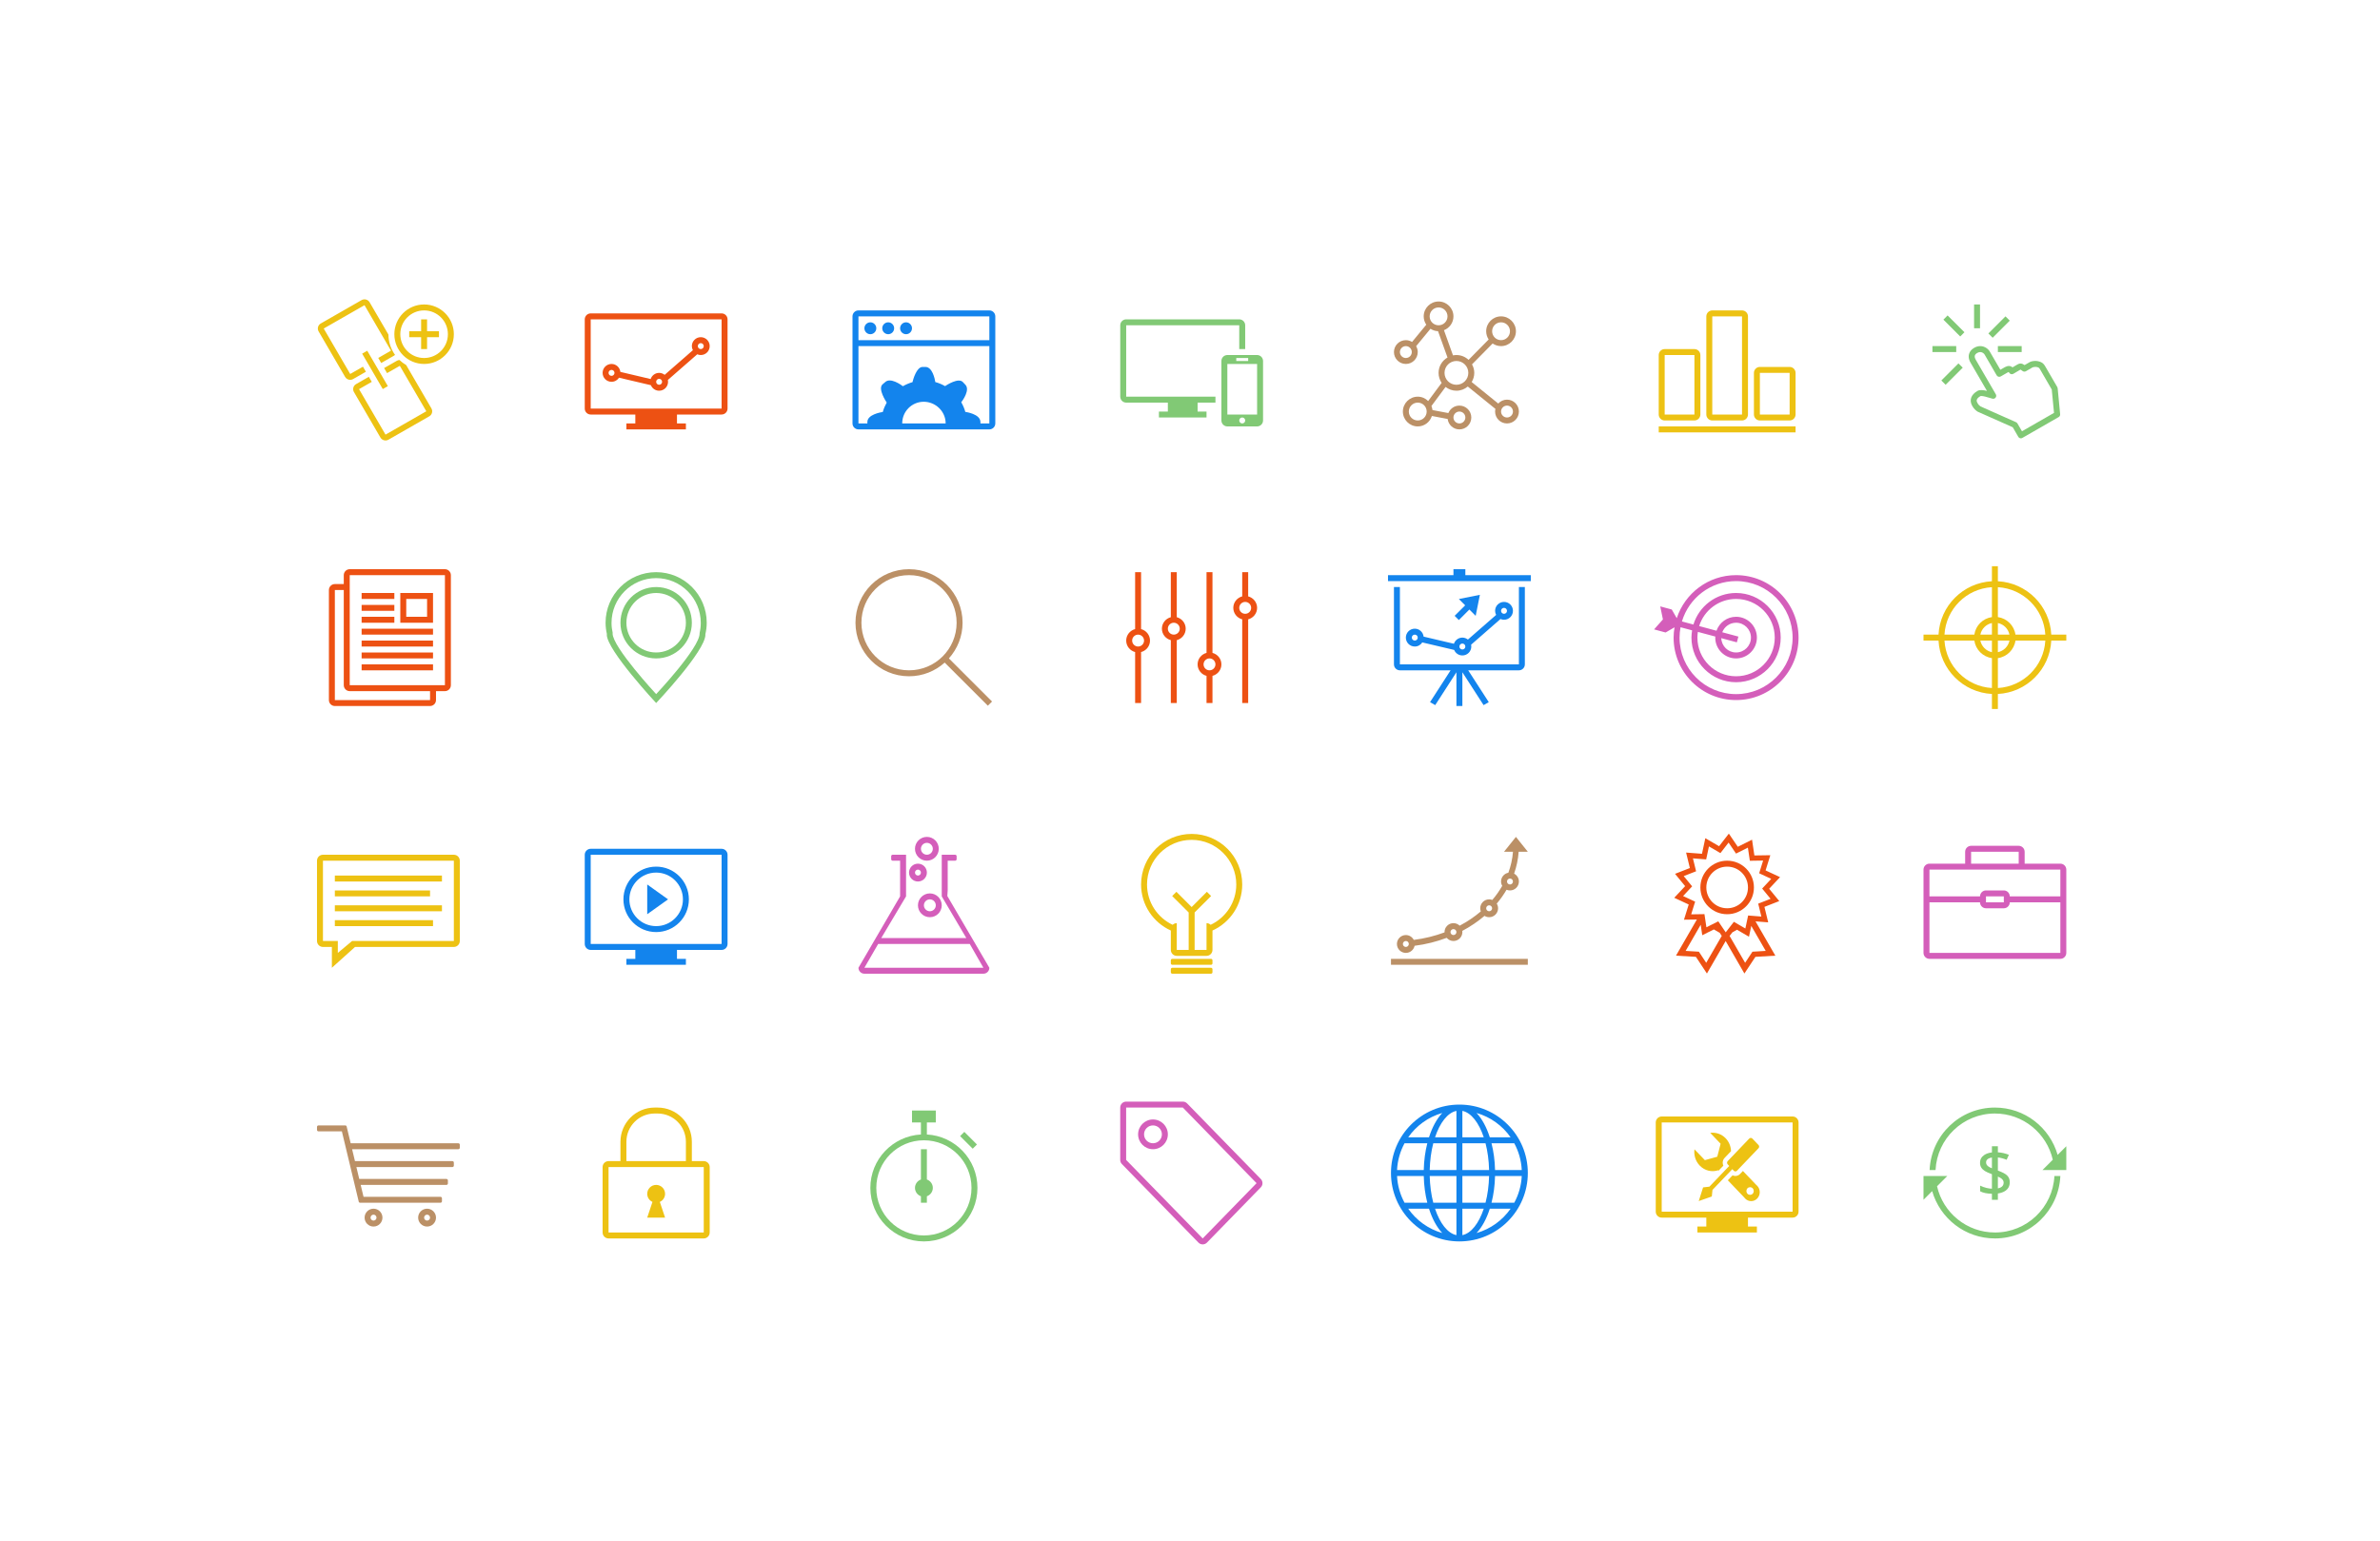 <?xml version="1.0" encoding="utf-8"?>
<!-- Generator: Adobe Illustrator 17.0.0, SVG Export Plug-In . SVG Version: 6.00 Build 0)  -->
<!DOCTYPE svg PUBLIC "-//W3C//DTD SVG 1.1//EN" "http://www.w3.org/Graphics/SVG/1.1/DTD/svg11.dtd">
<svg version="1.1" id="Icons" xmlns="http://www.w3.org/2000/svg" xmlns:xlink="http://www.w3.org/1999/xlink" x="0px" y="0px"
	 width="800px" height="518px" viewBox="0 0 800 518" enable-background="new 0 0 800 518" xml:space="preserve">
<path fill-rule="evenodd" clip-rule="evenodd" fill="#81C975" d="M650.605,395.36h3.96l-3.46,3.46c2.02,8.89,9.96,15.54,19.48,15.54
	c10.72,0,19.44-8.42,19.97-19h2c-0.53,11.68-10.15,21-21.97,21c-10.05,0-18.47-6.73-21.12-15.91l-2.91,2.91v-8h2.05H650.605z
	 M668.365,389.53c-0.52,0.3-0.78,0.72-0.78,1.26c0,0.36,0.1,0.67,0.29,0.92c0.2,0.26,0.51,0.5,0.94,0.73
	c0.17,0.09,0.43,0.21,0.74,0.34v-3.63C669.075,389.23,668.665,389.35,668.365,389.53z M672.595,399.16c0.6-0.34,0.9-0.86,0.9-1.56
	c0-0.52-0.24-0.97-0.71-1.35c-0.27-0.21-0.69-0.44-1.23-0.69v3.97C671.955,399.44,672.305,399.32,672.595,399.16z M674.675,395.2
	c0.59,0.59,0.88,1.33,0.88,2.23c0,1.26-0.49,2.23-1.47,2.91c-0.66,0.46-1.51,0.75-2.53,0.9v2.12h-2v-2.02
	c-1.67-0.04-3-0.31-3.96-0.83v-1.9c0.68,0.33,1.4,0.59,2.18,0.78c0.61,0.15,1.2,0.22,1.78,0.25v-4.88c-1.07-0.4-1.87-0.75-2.36-1.06
	c-0.55-0.35-0.96-0.74-1.23-1.19c-0.27-0.44-0.41-0.97-0.41-1.59c0-1.1,0.47-1.97,1.4-2.6c0.68-0.47,1.55-0.76,2.6-0.88v-2.08h2
	v2.04c1.26,0.08,2.49,0.35,3.7,0.85l-0.76,1.66c-1.05-0.42-2.03-0.68-2.94-0.78v4.41C673.065,394.09,674.125,394.64,674.675,395.2z
	 M692.505,393.36h-2h-3.95l3.46-3.46c-2.03-8.89-9.95-15.54-19.46-15.54c-10.71,0-19.43,8.42-19.95,19h-2
	c0.53-11.68,10.14-21,21.95-21c10.03,0,18.45,6.73,21.09,15.91l2.91-2.91v8H692.505z"/>
<path fill-rule="evenodd" clip-rule="evenodd" fill="#EDC213" d="M587.385,401.33c0.48,0.5,1.27,0.5,1.75,0
	c0.48-0.51,0.48-1.32,0-1.83c-0.48-0.5-1.27-0.5-1.75,0C586.905,400.01,586.905,400.82,587.385,401.33z M584.885,394.69l0.97-1.01
	l4.49,4.69c0.11,0.09,0.22,0.19,0.32,0.29c1.13,1.18,1.13,3.09,0,4.27c-1.12,1.18-2.95,1.18-4.08,0c-0.1-0.11-0.2-0.22-0.28-0.34
	l-5.52-5.78l1.6-1.67C583.185,395.55,584.235,395.37,584.885,394.69z M574.595,398.95l4.11-4.3l2.55-2.66l-0.52-0.55
	c-0.13-0.14-0.21-0.33-0.21-0.54c0-0.2,0.07-0.39,0.21-0.54l0.98-1.02l6.27-6.56c0.28-0.29,0.76-0.29,1.04,0l2.07,2.17
	c0.29,0.29,0.29,0.78,0,1.08l-6.28,6.56l-0.97,1.02c-0.27,0.29-0.76,0.29-1.04,0l-0.51-0.54l-2.55,2.66l-4.12,4.31l-0.23,2.22
	l-4.39,1.53l1.46-4.59L574.595,398.95z M573.065,390.04l4.17-1.16l1.12-4.36l-3.49-3.65c1.84-0.26,3.78,0.35,5.2,1.83
	c1.15,1.2,1.74,2.75,1.79,4.32l-2.15,2.26c-0.42,0.43-0.65,1.01-0.65,1.62c0,0.35,0.08,0.69,0.22,0.99l-1.6,1.68l-0.12-0.13
	c-2.13,0.7-4.55,0.17-6.23-1.59c-1.43-1.49-2.01-3.52-1.76-5.46L573.065,390.04z M602.555,377.36h-44v30h44V377.36z M602.555,409.36
	h-15v3h3v2h-20v-2h3v-3h-15c-1.1,0-2-0.9-2-2v-30c0-1.1,0.9-2,2-2h44c1.1,0,2,0.9,2,2v30
	C604.555,408.46,603.655,409.36,602.555,409.36z"/>
<path fill-rule="evenodd" clip-rule="evenodd" fill="#1384ED" d="M508.995,384.36h-7.65c0.7,2.74,1.12,5.78,1.19,9h8.98
	C511.355,390.11,510.455,387.06,508.995,384.36z M496.315,374.18c1.83,1.93,3.37,4.76,4.46,8.18h6.99
	C505.035,378.45,501.015,375.52,496.315,374.18z M491.555,373.47v8.89h7.19C497.115,377.47,494.535,374.09,491.555,373.47z
	 M480.575,395.36c0.08,3.25,0.5,6.3,1.2,9h7.78v-9H480.575z M489.555,384.36h-7.78c-0.7,2.7-1.12,5.75-1.2,9h8.98V384.36z
	 M489.555,373.47c-2.98,0.62-5.56,4-7.19,8.89h7.19V373.47z M473.345,382.36h6.99c1.09-3.42,2.63-6.25,4.46-8.18
	C480.095,375.52,476.075,378.45,473.345,382.36z M469.595,393.36h8.98c0.07-3.22,0.49-6.26,1.19-9h-7.65
	C470.655,387.06,469.755,390.11,469.595,393.36z M472.115,404.36h7.65c-0.7-2.74-1.12-5.78-1.19-9h-8.98
	C469.755,398.61,470.655,401.66,472.115,404.36z M484.795,414.54c-1.83-1.93-3.37-4.76-4.46-8.18h-6.99
	C476.075,410.27,480.095,413.2,484.795,414.54z M489.555,415.25v-8.89h-7.19C483.995,411.25,486.575,414.63,489.555,415.25z
	 M498.745,406.36h-7.19v8.89C494.535,414.63,497.115,411.25,498.745,406.36z M507.765,406.36h-6.99c-1.09,3.42-2.63,6.25-4.46,8.18
	C501.015,413.2,505.035,410.27,507.765,406.36z M511.515,395.36h-8.98c-0.07,3.22-0.49,6.26-1.19,9h7.65
	C510.455,401.66,511.355,398.61,511.515,395.36z M491.555,393.36h8.98c-0.08-3.25-0.5-6.3-1.2-9h-7.78V393.36z M500.535,395.36
	h-8.98v9h7.78C500.035,401.66,500.455,398.61,500.535,395.36z M490.555,417.36c-12.7,0-23-10.3-23-23c0-12.7,10.3-23,23-23
	c12.7,0,23,10.3,23,23C513.555,407.06,503.255,417.36,490.555,417.36z"/>
<path fill-rule="evenodd" clip-rule="evenodd" fill="#D45EBA" d="M387.555,378.36c-1.66,0-3,1.34-3,3c0,1.66,1.34,3,3,3s3-1.34,3-3
	C390.555,379.7,389.215,378.36,387.555,378.36z M387.555,386.36c-2.76,0-5-2.24-5-5c0-2.76,2.24-5,5-5c2.76,0,5,2.24,5,5
	C392.555,384.12,390.315,386.36,387.555,386.36z M397.595,372.36h-19.06v17.6l25.73,26.4l18.11-18.58L397.595,372.36z
	 M423.795,399.18l-18.1,18.58c-0.38,0.38-0.89,0.6-1.43,0.6c-0.53,0-1.05-0.22-1.42-0.6l-25.73-26.4c-0.37-0.37-0.57-0.88-0.57-1.4
	v-17.6c0-1.1,0.89-2,1.99-2h19.06c0.54,0,1.05,0.22,1.43,0.6l24.77,25.42C424.555,397.16,424.555,398.4,423.795,399.18z"/>
<path fill-rule="evenodd" clip-rule="evenodd" fill="#81C975" d="M311.555,402.18v2.18h-2v-2.18c-1.16-0.42-2-1.52-2-2.82
	c0-1.3,0.84-2.4,2-2.82v-10.18h2v10.18c1.16,0.42,2,1.52,2,2.82C313.555,400.66,312.715,401.76,311.555,402.18z M310.555,383.36
	c-8.84,0-16,7.16-16,16c0,8.84,7.16,16,16,16s16-7.16,16-16C326.555,390.52,319.395,383.36,310.555,383.36z M311.555,381.41
	c9.47,0.52,17,8.35,17,17.95c0,9.94-8.06,18-18,18s-18-8.06-18-18c0-9.6,7.53-17.43,17-17.95v-4.05h-3v-4h3h2h3v4h-3V381.41z
	 M322.725,381.95l1.42-1.42l4.24,4.24l-1.42,1.42L322.725,381.95z"/>
<path fill-rule="evenodd" clip-rule="evenodd" fill="#EDC213" d="M217.555,401.36c0-1.66,1.34-3,3-3c1.66,0,3,1.34,3,3
	c0,1.21-0.72,2.25-1.76,2.72l1.76,5.28h-6l1.76-5.28C218.275,403.61,217.555,402.57,217.555,401.36z M236.555,392.36h-32v22h32
	V392.36z M230.555,383.86c0-5.25-4.25-9.5-9.5-9.5h-1c-5.25,0-9.5,4.25-9.5,9.5v6.5h20V383.86z M236.555,416.36h-32
	c-1.1,0-2-0.9-2-2v-22c0-1.1,0.9-2,2-2h4v-6.5c0-6.35,5.15-11.5,11.5-11.5h1c6.35,0,11.5,5.15,11.5,11.5v6.5h4c1.1,0,2,0.9,2,2v22
	C238.555,415.46,237.655,416.36,236.555,416.36z"/>
<path fill-rule="evenodd" clip-rule="evenodd" fill="#BB9066" d="M143.555,410.36c0.55,0,1-0.45,1-1c0-0.55-0.45-1-1-1
	c-0.55,0-1,0.45-1,1C142.555,409.91,143.005,410.36,143.555,410.36z M143.555,406.36c1.66,0,3,1.34,3,3c0,1.66-1.34,3-3,3
	c-1.66,0-3-1.34-3-3C140.555,407.7,141.895,406.36,143.555,406.36z M125.555,410.36c0.55,0,1-0.45,1-1c0-0.55-0.45-1-1-1
	s-1,0.45-1,1C124.555,409.91,125.005,410.36,125.555,410.36z M125.555,406.36c1.66,0,3,1.34,3,3c0,1.66-1.34,3-3,3
	c-1.66,0-3-1.34-3-3C122.555,407.7,123.895,406.36,125.555,406.36z M154.055,386.36h-35.7l0.96,4h32.74c0.28,0,0.5,0.22,0.5,0.5v1
	c0,0.28-0.22,0.5-0.5,0.5h-32.26l0.96,4h29.3c0.28,0,0.5,0.22,0.5,0.5v1c0,0.28-0.22,0.5-0.5,0.5h-28.82l0.96,4h25.86
	c0.28,0,0.5,0.22,0.5,0.5v1c0,0.28-0.22,0.5-0.5,0.5h-26h-1c-0.28,0-0.5-0.22-0.5-0.5l-5.64-23.5h-7.86c-0.28,0-0.5-0.22-0.5-0.5v-1
	c0-0.28,0.22-0.5,0.5-0.5h8h1c0.28,0,0.5,0.22,0.5,0.5l1.32,5.5h36.18c0.28,0,0.5,0.22,0.5,0.5v1
	C154.555,386.14,154.335,386.36,154.055,386.36z"/>
<path fill-rule="evenodd" clip-rule="evenodd" fill="#D45EBA" d="M692.555,303.36h-17c0,1.1-0.9,2-2,2h-6c-1.1,0-2-0.9-2-2h-17v17
	h44V303.36z M667.555,301.36v2h6v-2H667.555z M692.555,292.36h-14h-16h-14v9h17c0-1.1,0.9-2,2-2h6c1.1,0,2,0.9,2,2h17V292.36z
	 M678.555,286.36h-16v4h16V286.36z M692.555,322.36h-44c-1.1,0-2-0.9-2-2v-28c0-1.1,0.9-2,2-2h12v-4c0-1.1,0.9-2,2-2h16
	c1.1,0,2,0.9,2,2v4h12c1.1,0,2,0.9,2,2v28C694.555,321.46,693.655,322.36,692.555,322.36z"/>
<path fill-rule="evenodd" clip-rule="evenodd" fill="#ED5113" d="M580.555,291.36c-3.87,0-7,3.13-7,7c0,3.87,3.13,7,7,7s7-3.13,7-7
	C587.555,294.49,584.425,291.36,580.555,291.36z M580.555,307.36c-4.97,0-9-4.03-9-9c0-4.97,4.03-9,9-9c4.97,0,9,4.03,9,9
	C589.555,303.33,585.525,307.36,580.555,307.36z M588.185,289.39l-0.66-4.42l-3.99,2l-2.5-3.7l-2.74,3.54l-3.86-2.25l-0.93,4.37
	l-4.45-0.35l1.06,4.34l-4.16,1.62l2.83,3.45l-3.04,3.26l4.05,1.88l-1.33,4.27l4.46-0.07l0.66,4.42l3.99-2l2.5,3.7l2.74-3.54
	l3.86,2.25l0.93-4.37l4.45,0.35l-1.06-4.34l4.16-1.62l-2.83-3.45l3.04-3.26l-4.05-1.88l1.33-4.27L588.185,289.39z M566.595,319.69
	l4.46,0.27l2.46,3.73l5.23-9.05l-0.7-1.04l-1.96-1.13l-3.9,1.95l-0.52-3.52L566.595,319.69z M586.595,323.69l2.46-3.73l4.46-0.27
	l-4.85-8.4l-0.77,3.63l-4.04-2.35l-1.55,0.89l-0.93,1.2L586.595,323.69z M598.335,294.89l-3.66,3.91l3.4,4.14l-4.99,1.95l1.27,5.2
	l-4.26-0.33l6.66,11.53l-6.7,0.4l-3.7,5.6l-6.3-10.92l-0.01,0.02l-6.29,10.9l-3.7-5.6l-6.7-0.4l7.02-12.15l-4.33,0.06l1.59-5.11
	l-4.86-2.26l3.66-3.91l-3.4-4.14l4.99-1.95l-1.27-5.2l5.34,0.41l1.12-5.24l4.63,2.69l3.28-4.23l3.01,4.43l4.79-2.39l0.78,5.3
	l5.36-0.08l-1.59,5.11L598.335,294.89z"/>
<path fill-rule="evenodd" clip-rule="evenodd" fill="#BB9066" d="M507.555,295.36c-0.55,0-1,0.45-1,1c0,0.55,0.45,1,1,1
	c0.55,0,1-0.45,1-1C508.555,295.81,508.105,295.36,507.555,295.36z M500.555,304.36c-0.55,0-1,0.45-1,1c0,0.55,0.45,1,1,1
	c0.55,0,1-0.45,1-1C501.555,304.81,501.105,304.36,500.555,304.36z M488.555,312.36c-0.55,0-1,0.45-1,1c0,0.55,0.45,1,1,1
	c0.55,0,1-0.45,1-1C489.555,312.81,489.105,312.36,488.555,312.36z M472.555,316.36c-0.55,0-1,0.45-1,1c0,0.55,0.45,1,1,1
	c0.55,0,1-0.45,1-1C473.555,316.81,473.105,316.36,472.555,316.36z M508.945,293.72c0.95,0.5,1.61,1.49,1.61,2.64c0,1.66-1.34,3-3,3
	c-0.41,0-0.79-0.08-1.15-0.23c-0.96,1.63-2.05,3.19-3.3,4.66c0.28,0.46,0.45,0.99,0.45,1.57c0,1.66-1.34,3-3,3
	c-0.57,0-1.11-0.17-1.56-0.45c-2.24,1.91-4.75,3.61-7.48,5.06c0.02,0.13,0.04,0.25,0.04,0.39c0,1.66-1.34,3-3,3
	c-0.91,0-1.72-0.42-2.27-1.06c-3.38,1.27-7,2.19-10.79,2.67c-0.29,1.36-1.49,2.39-2.94,2.39c-1.66,0-3-1.34-3-3c0-1.66,1.34-3,3-3
	c1.16,0,2.16,0.67,2.66,1.63c3.64-0.45,7.11-1.33,10.35-2.53l-0.01-0.1c0-1.66,1.34-3,3-3c0.81,0,1.55,0.33,2.09,0.85
	c2.6-1.37,4.98-2.98,7.11-4.8c-0.12-0.33-0.2-0.68-0.2-1.05c0-1.66,1.34-3,3-3c0.38,0,0.73,0.08,1.06,0.2
	c1.28-1.49,2.38-3.08,3.34-4.74c-0.25-0.43-0.4-0.93-0.4-1.46c0-1.47,1.06-2.69,2.46-2.95c0.83-2.25,1.36-4.61,1.55-7.05h-3.01l4-5
	l4,5h-3.08C510.295,288.9,509.765,291.36,508.945,293.72z M467.555,324.36v-2h46v2H467.555z"/>
<path fill-rule="evenodd" clip-rule="evenodd" fill="#EDC213" d="M394.055,325.36h13c0.28,0,0.5,0.22,0.5,0.5v1
	c0,0.28-0.22,0.5-0.5,0.5h-13c-0.28,0-0.5-0.22-0.5-0.5v-1C393.555,325.58,393.775,325.36,394.055,325.36z M394.055,322.36h13
	c0.28,0,0.5,0.22,0.5,0.5v1c0,0.28-0.22,0.5-0.5,0.5h-13c-0.28,0-0.5-0.22-0.5-0.5v-1C393.555,322.58,393.775,322.36,394.055,322.36
	z M400.555,282.36c-8.28,0-15,6.72-15,15c0,6,3.53,11.16,8.62,13.56c0.36-0.35,0.84-0.56,1.38-0.56v9h4v-12.59l-5.54-5.53l1.42-1.42
	l5.12,5.13l5.12-5.13l1.42,1.42l-5.54,5.53v12.59h4v-9c0.54,0,1.02,0.21,1.38,0.56c5.09-2.4,8.62-7.56,8.62-13.56
	C415.555,289.08,408.835,282.36,400.555,282.36z M407.555,312.84v6.52c0,1.1-0.9,2-2,2h-10c-1.1,0-2-0.9-2-2v-6.52
	c-5.89-2.67-10-8.59-10-15.48c0-9.39,7.61-17,17-17c9.39,0,17,7.61,17,17C417.555,304.25,413.445,310.17,407.555,312.84z"/>
<path fill-rule="evenodd" clip-rule="evenodd" fill="#D45EBA" d="M307.555,293.36c0,0.55,0.45,1,1,1c0.55,0,1-0.45,1-1
	c0-0.55-0.45-1-1-1C308.005,292.36,307.555,292.81,307.555,293.36z M311.555,293.36c0,1.66-1.34,3-3,3s-3-1.34-3-3
	c0-1.66,1.34-3,3-3S311.555,291.7,311.555,293.36z M310.555,304.36c0,1.1,0.9,2,2,2s2-0.9,2-2c0-1.1-0.9-2-2-2
	S310.555,303.26,310.555,304.36z M316.555,304.36c0,2.21-1.79,4-4,4c-2.21,0-4-1.79-4-4c0-2.21,1.79-4,4-4
	C314.765,300.36,316.555,302.15,316.555,304.36z M311.555,283.36c-1.1,0-2,0.9-2,2c0,1.1,0.9,2,2,2s2-0.9,2-2
	C313.555,284.26,312.655,283.36,311.555,283.36z M311.555,289.36c-2.21,0-4-1.79-4-4c0-2.21,1.79-4,4-4c2.21,0,4,1.79,4,4
	C315.555,287.57,313.765,289.36,311.555,289.36z M295.18,317.36l-4.625,8h40l-4.583-8H295.18z M321.055,289.36h-2.5v10
	c0,0.09-0.125,1.875-0.125,1.875l14.125,24.125c0,1.1-0.9,2-2,2h-40c-1.1,0-2-0.9-2-2l14-24c0,0,0-1.91,0-2v-10h-2.5
	c-0.28,0-0.5-0.22-0.5-0.5v-1c0-0.28,0.22-0.5,0.5-0.5h4.5v14h0l-8.333,14h28.583l-8.25-14v-14h4.5c0.28,0,0.5,0.22,0.5,0.5v1
	C321.555,289.14,321.335,289.36,321.055,289.36z"/>
<path fill-rule="evenodd" clip-rule="evenodd" fill="#1384ED" d="M217.555,307.36v-10l7,5L217.555,307.36z M220.555,311.36
	c4.97,0,9-4.03,9-9c0-4.97-4.03-9-9-9c-4.97,0-9,4.03-9,9C211.555,307.33,215.585,311.36,220.555,311.36z M220.555,291.36
	c6.08,0,11,4.92,11,11c0,6.08-4.92,11-11,11c-6.08,0-11-4.92-11-11C209.555,296.28,214.475,291.36,220.555,291.36z M242.555,287.36
	h-44v30h44V287.36z M242.555,319.36h-15v3h3v2h-20v-2h3v-3h-15c-1.1,0-2-0.9-2-2v-30c0-1.1,0.9-2,2-2h44c1.1,0,2,0.9,2,2v30
	C244.555,318.46,243.655,319.36,242.555,319.36z"/>
<path fill-rule="evenodd" clip-rule="evenodd" fill="#EDC213" d="M144.555,301.36h-32v-2h32V301.36z M112.555,294.36h36v2h-36
	V294.36z M112.555,304.36h36v2h-36V304.36z M112.555,309.36h33v2h-33V309.36z M152.555,289.36h-44v27h3h2v4l4.8-4h3.2h31V289.36z
	 M152.555,318.36h-33.22l-7.78,7v-7h-3c-1.1,0-2-0.9-2-2v-27c0-1.1,0.9-2,2-2h44c1.1,0,2,0.9,2,2v27
	C154.555,317.46,153.655,318.36,152.555,318.36z"/>
<path fill-rule="evenodd" clip-rule="evenodd" fill="#EDC213" d="M671.555,197.41v10.05c3.06,0.44,5.47,2.85,5.91,5.9h10.04
	C687.005,204.77,680.145,197.91,671.555,197.41z M665.665,213.36h3.89v-3.9C667.595,209.86,666.065,211.4,665.665,213.36z
	 M669.555,197.41c-8.59,0.5-15.45,7.36-15.95,15.95h10.04c0.44-3.05,2.85-5.46,5.91-5.9V197.41z M669.555,231.31v-10.05
	c-3.06-0.44-5.47-2.85-5.91-5.9h-10.04C654.105,223.95,660.965,230.81,669.555,231.31z M669.555,215.36h-3.89
	c0.4,1.96,1.93,3.5,3.89,3.9V215.36z M675.445,215.36h-3.89v3.9C673.515,218.86,675.045,217.32,675.445,215.36z M671.555,213.36
	h3.89c-0.4-1.96-1.93-3.5-3.89-3.9V213.36z M671.555,231.31c8.59-0.5,15.45-7.36,15.95-15.95h-10.04c-0.44,3.05-2.85,5.46-5.91,5.9
	V231.31z M694.555,215.36h-5.05c-0.5,9.69-8.26,17.44-17.95,17.95v5.05h-2v-5.05c-9.69-0.51-17.44-8.26-17.95-17.95h-5.05v-2h5.05
	c0.5-9.69,8.26-17.44,17.95-17.95v-5.05h2v5.05c9.69,0.51,17.45,8.26,17.95,17.95h5.05V215.36z"/>
<path fill-rule="evenodd" clip-rule="evenodd" fill="#D45EBA" d="M583.555,207.36c3.87,0,7,3.13,7,7s-3.13,7-7,7s-7-3.13-7-7
	c0-0.12,0.03-0.23,0.04-0.35l-5.88-1.57c-0.1,0.63-0.16,1.27-0.16,1.92c0,7.18,5.82,13,13,13s13-5.82,13-13c0-7.18-5.82-13-13-13
	c-5.83,0-10.76,3.84-12.41,9.12l5.83,1.57C577.935,209.32,580.505,207.36,583.555,207.36z M583.815,215.95l-5.24-1.41
	c0.1,2.68,2.28,4.82,4.98,4.82c2.76,0,5-2.24,5-5s-2.24-5-5-5c-2.13,0-3.93,1.33-4.65,3.2l5.43,1.46L583.815,215.95z
	 M583.555,195.36c-8.61,0-15.87,5.72-18.2,13.57l3.86,1.04c1.88-6.14,7.59-10.61,14.34-10.61c8.28,0,15,6.72,15,15s-6.72,15-15,15
	c-8.28,0-15-6.72-15-15c0-0.83,0.09-1.65,0.22-2.44l-3.89-1.04c-0.21,1.13-0.33,2.29-0.33,3.48c0,10.49,8.51,19,19,19s19-8.51,19-19
	S594.045,195.36,583.555,195.36z M583.555,235.36c-11.6,0-21-9.4-21-21c0-1.18,0.12-2.33,0.31-3.46l-3,1.74l-3.87-1.04l2.97-3.35
	l3.86,1.04l-3.86-1.04l-0.9-4.38l3.87,1.04l1.68,2.92c2.75-8.39,10.63-14.47,19.94-14.47c11.6,0,21,9.4,21,21
	S595.155,235.36,583.555,235.36z"/>
<path fill-rule="evenodd" clip-rule="evenodd" fill="#1384ED" d="M470.555,223.36h40v-26h2v26c0,1.1-0.9,2-2,2h-17.04l6.91,10.7
	l-1.74,1l-7.13-11.05v11.35h-2v-11.35l-7.13,11.05l-1.74-1l6.91-10.7h-17.04c-1.1,0-2-0.9-2-2v-26h2V223.36z M491.555,216.36
	c-0.55,0-1,0.45-1,1s0.45,1,1,1c0.55,0,1-0.45,1-1S492.105,216.36,491.555,216.36z M475.555,213.36c-0.55,0-1,0.45-1,1s0.45,1,1,1
	c0.55,0,1-0.45,1-1S476.105,213.36,475.555,213.36z M505.555,206.36c0.55,0,1-0.45,1-1s-0.45-1-1-1c-0.55,0-1,0.45-1,1
	S505.005,206.36,505.555,206.36z M505.555,202.36c1.66,0,3,1.34,3,3s-1.34,3-3,3c-0.42,0-0.83-0.09-1.19-0.25l-9.87,8.63
	c0.04,0.2,0.06,0.41,0.06,0.62c0,1.66-1.34,3-3,3c-1.25,0-2.32-0.77-2.77-1.86l-10.71-2.52c-0.53,0.83-1.46,1.38-2.52,1.38
	c-1.66,0-3-1.34-3-3s1.34-3,3-3c1.54,0,2.8,1.17,2.97,2.67l10.19,2.4c0.39-1.2,1.51-2.07,2.84-2.07c0.71,0,1.35,0.26,1.86,0.66
	l9.49-8.29c-0.22-0.41-0.35-0.87-0.35-1.37C502.555,203.7,503.895,202.36,505.555,202.36z M497.445,199.97l-1.42,7.07l-2.12-2.12
	l-3.53,3.54l-1.42-1.42l3.54-3.53l-2.12-2.12L497.445,199.97z M510.555,195.36h-40h-4v-2h22v-2h4v2h22v2H510.555z"/>
<path fill-rule="evenodd" clip-rule="evenodd" fill="#ED5113" d="M382.555,213.36c-1.1,0-2,0.9-2,2s0.9,2,2,2s2-0.9,2-2
	S383.655,213.36,382.555,213.36z M383.555,219.22v17.14h-2v-17.14c-1.72-0.45-3-2-3-3.86s1.28-3.41,3-3.86v-19.14h2v19.14
	c1.72,0.45,3,2,3,3.86S385.275,218.77,383.555,219.22z M394.555,209.36c-1.1,0-2,0.9-2,2s0.9,2,2,2s2-0.9,2-2
	S395.655,209.36,394.555,209.36z M395.555,215.22v21.14h-2v-21.14c-1.72-0.45-3-2-3-3.86s1.28-3.41,3-3.86v-15.14h2v15.14
	c1.72,0.45,3,2,3,3.86S397.275,214.77,395.555,215.22z M406.555,221.36c-1.1,0-2,0.9-2,2s0.9,2,2,2s2-0.9,2-2
	S407.655,221.36,406.555,221.36z M407.555,227.22v9.14h-2v-9.14c-1.72-0.45-3-2-3-3.86s1.28-3.41,3-3.86v-27.14h2v27.14
	c1.72,0.45,3,2,3,3.86S409.275,226.77,407.555,227.22z M418.555,202.36c-1.1,0-2,0.9-2,2s0.9,2,2,2s2-0.9,2-2
	S419.655,202.36,418.555,202.36z M419.555,208.22v28.14h-2v-28.14c-1.72-0.45-3-2-3-3.86s1.28-3.41,3-3.86v-8.14h2v8.14
	c1.72,0.45,3,2,3,3.86S421.275,207.77,419.555,208.22z"/>
<path fill-rule="evenodd" clip-rule="evenodd" fill="#BB9066" d="M321.555,209.36c0-8.84-7.16-16-16-16s-16,7.16-16,16
	s7.16,16,16,16S321.555,218.2,321.555,209.36z M333.455,235.85l-1.41,1.41l-14.5-14.5c-3.19,2.85-7.38,4.6-11.99,4.6
	c-9.94,0-18-8.06-18-18s8.06-18,18-18s18,8.06,18,18c0,4.61-1.75,8.8-4.6,11.99L333.455,235.85z"/>
<path fill-rule="evenodd" clip-rule="evenodd" fill="#81C975" d="M220.555,199.36c-5.52,0-10,4.48-10,10s4.48,10,10,10
	c5.52,0,10-4.48,10-10S226.075,199.36,220.555,199.36z M220.555,221.36c-6.63,0-12-5.37-12-12s5.37-12,12-12c6.63,0,12,5.37,12,12
	S227.185,221.36,220.555,221.36z M220.555,194.36c-8.28,0-15,6.75-15,15.07c0,1.17,0.15,2.31,0.4,3.4c-0.01,0.05-0.04,0.1-0.04,0.14
	c0,4.61,14.64,20.39,14.64,20.39s14.61-15.5,14.61-20.39c0-0.03-0.02-0.06-0.02-0.09c0.26-1.11,0.41-2.26,0.41-3.45
	C235.555,201.11,228.835,194.36,220.555,194.36z M237.085,213.26c0.01,0.03,0.03,0.06,0.03,0.1c0,5.51-16.56,23-16.56,23
	s-16.59-17.8-16.59-23c0-0.05,0.03-0.1,0.04-0.16c-0.28-1.23-0.45-2.52-0.45-3.84c0-9.39,7.61-17,17-17c9.39,0,17,7.61,17,17
	C237.555,210.7,237.385,212,237.085,213.26z"/>
<path fill-rule="evenodd" clip-rule="evenodd" fill="#ED5113" d="M136.555,207.36h7v-6h-7V207.36z M134.555,199.36h11v10h-11V199.36
	z M145.555,225.36h-24v-2h24V225.36z M145.555,221.36h-24v-2h24V221.36z M145.555,217.36h-24v-2h24V217.36z M145.555,213.36h-24v-2
	h24V213.36z M132.555,209.36h-11v-2h11V209.36z M132.555,205.36h-11v-2h11V205.36z M132.555,201.36h-11v-2h11V201.36z
	 M149.555,193.36h-32v37h32V193.36z M115.555,230.36v-32h-3v37h32v-3h-27C116.455,232.36,115.555,231.46,115.555,230.36z
	 M149.555,232.36h-3v3c0,1.1-0.9,2-2,2h-32c-1.1,0-2-0.9-2-2v-37c0-1.1,0.9-2,2-2h3v-3c0-1.1,0.9-2,2-2h32c1.1,0,2,0.9,2,2v37
	C151.555,231.46,150.655,232.36,149.555,232.36z"/>
<path fill-rule="evenodd" clip-rule="evenodd" fill="#81C975" d="M659.745,123.61l-5.75,5.75l-1.44-1.44l5.75-5.75L659.745,123.61z
	 M657.555,118.36h-8v-2h8V118.36z M653.245,107.46l1.41-1.41l5.66,5.65l-1.42,1.42L653.245,107.46z M663.555,102.36h2v8h-2V102.36z
	 M668.365,112.11l5.75-5.75l1.44,1.44l-5.75,5.75L668.365,112.11z M671.555,116.36h8v2h-8V116.36z M689.665,130.95l-3.93-6.78
	c-0.35-0.6-0.51-0.64-1.11-0.78c-0.47-0.11-1.23,0.04-1.35,0.09l-2.31,1.33c-0.36,0.2-0.81,0.17-1.13-0.09
	c-0.38-0.3-0.57-0.42-0.66-0.47l-0.03,0.01l-2.39,1.41c-0.48,0.28-1.1,0.13-1.38-0.35c-0.08-0.13-0.14-0.21-0.18-0.26l-0.23,0.1
	l-0.13,0.06l-2.31,1.33c-0.24,0.13-0.51,0.17-0.77,0.1s-0.48-0.24-0.61-0.47l-4.01-6.91c-0.2-0.38-0.75-0.91-1.51-0.91
	c-0.32,0-0.66,0.1-1.01,0.3c-0.45,0.26-0.72,0.56-0.81,0.9c-0.14,0.52,0.16,1.11,0.29,1.34l6.77,11.66c0.2,0.35,0.18,0.78-0.07,1.11
	c-0.25,0.32-0.66,0.46-1.06,0.36c-0.34-0.09-0.71-0.2-1.08-0.31c-0.94-0.28-2.01-0.59-2.67-0.59c-0.2,0-0.27,0.03-0.28,0.03
	c-1.72,0.99-1.28,1.83-1.04,2.27c0.35,0.68,0.78,1,0.95,1.12l0.1,0.08l11.96,5.32c0.19,0.08,0.35,0.23,0.46,0.41l1.52,2.63
	l10.77-6.18L689.665,130.95z M691.985,140.22l-12.19,7c-0.16,0.1-0.33,0.14-0.5,0.14c-0.35,0-0.69-0.18-0.88-0.5l-1.86-3.22
	l-11.8-5.24c-0.1-0.05-0.19-0.11-0.27-0.18l-0.09-0.08c-0.23-0.16-0.94-0.7-1.51-1.77c-1.01-1.9-0.34-3.7,1.82-4.95
	c0.74-0.42,1.9-0.32,3.18,0l-5.52-9.51c-0.33-0.55-0.83-1.65-0.51-2.86c0.23-0.87,0.82-1.59,1.75-2.12
	c0.66-0.38,1.34-0.57,2.02-0.57c1.57,0,2.8,1.02,3.28,1.96l3.48,5.99l1.49-0.85l0.11-0.06l0.15-0.06c0.3-0.14,0.67-0.3,1.12-0.3
	s0.85,0.16,1.21,0.47l1.71-1c0.28-0.15,0.6-0.29,1-0.29c0.48,0,0.91,0.21,1.36,0.52l1.79-1.03c0.35-0.21,1.15-0.37,1.84-0.37
	c0.33,0,0.64,0.03,0.92,0.1c0.91,0.21,1.66,0.47,2.39,1.73l4.05,6.96c0.07,0.13,0.11,0.27,0.13,0.41l0.83,8.72
	C692.525,139.65,692.325,140.03,691.985,140.22z"/>
<path fill-rule="evenodd" clip-rule="evenodd" fill="#EDC213" d="M569.555,119.36h-10v20h10V119.36z M569.555,141.36h-10
	c-1.1,0-2-0.9-2-2v-20c0-1.1,0.9-2,2-2h10c1.1,0,2,0.9,2,2v20C571.555,140.46,570.655,141.36,569.555,141.36z M585.555,106.36h-10
	v33h10V106.36z M585.555,141.36h-10c-1.1,0-2-0.9-2-2v-33c0-1.1,0.9-2,2-2h10c1.1,0,2,0.9,2,2v33
	C587.555,140.46,586.655,141.36,585.555,141.36z M601.555,125.36h-10v14h10V125.36z M601.555,141.36h-10c-1.1,0-2-0.9-2-2v-14
	c0-1.1,0.9-2,2-2h10c1.1,0,2,0.9,2,2v14C603.555,140.46,602.655,141.36,601.555,141.36z M557.555,145.36v-2h46v2H557.555z"/>
<path fill-rule="evenodd" clip-rule="evenodd" fill="#BB9066" d="M504.555,108.36c-1.66,0-3,1.34-3,3c0,1.66,1.34,3,3,3s3-1.34,3-3
	C507.555,109.7,506.215,108.36,504.555,108.36z M489.555,121.36c-2.21,0-4,1.79-4,4s1.79,4,4,4c2.21,0,4-1.79,4-4
	S491.765,121.36,489.555,121.36z M486.555,106.36c0-1.66-1.34-3-3-3s-3,1.34-3,3c0,1.66,1.34,3,3,3S486.555,108.02,486.555,106.36z
	 M472.555,116.36c-1.1,0-2,0.9-2,2s0.9,2,2,2s2-0.9,2-2S473.655,116.36,472.555,116.36z M476.555,135.36c-1.66,0-3,1.34-3,3
	s1.34,3,3,3s3-1.34,3-3S478.215,135.36,476.555,135.36z M490.555,142.36c1.1,0,2-0.9,2-2s-0.9-2-2-2s-2,0.9-2,2
	S489.455,142.36,490.555,142.36z M506.555,140.36c1.1,0,2-0.9,2-2s-0.9-2-2-2s-2,0.9-2,2S505.455,140.36,506.555,140.36z
	 M504.555,116.36c-1.05,0-2.03-0.33-2.83-0.88l-6.93,7.02c0.47,0.85,0.76,1.82,0.76,2.86c0,1.13-0.33,2.17-0.87,3.08l8.93,7.23
	c0.73-0.8,1.77-1.31,2.94-1.31c2.21,0,4,1.79,4,4s-1.79,4-4,4c-2.21,0-4-1.79-4-4c0-0.31,0.04-0.6,0.11-0.89l-9.29-7.52
	c-1.04,0.87-2.36,1.41-3.82,1.41c-1.38,0-2.64-0.49-3.65-1.27l-4.75,6.41c0.17,0.43,0.3,0.88,0.35,1.36l5.34,1.01
	c0.59-1.47,2.03-2.51,3.71-2.51c2.21,0,4,1.79,4,4s-1.79,4-4,4c-2.04,0-3.7-1.53-3.95-3.5l-5.3-1.01c-0.64,2.03-2.51,3.51-4.75,3.51
	c-2.76,0-5-2.24-5-5s2.24-5,5-5c1.38,0,2.61,0.57,3.5,1.47l4.53-6.11c-0.65-0.96-1.03-2.11-1.03-3.36c0-2.22,1.21-4.13,3-5.17
	l-3.18-8.85c-0.94-0.03-1.8-0.33-2.54-0.81l-4.82,5.85c0.33,0.59,0.54,1.26,0.54,1.98c0,2.21-1.79,4-4,4c-2.21,0-4-1.79-4-4
	s1.79-4,4-4c0.77,0,1.48,0.23,2.09,0.6l4.78-5.8c-0.55-0.8-0.87-1.76-0.87-2.8c0-2.76,2.24-5,5-5c2.76,0,5,2.24,5,5
	c0,2.12-1.32,3.92-3.19,4.65l3.04,8.47c0.37-0.08,0.76-0.12,1.15-0.12c1.58,0,3.01,0.62,4.08,1.63l6.76-6.86
	c-0.53-0.79-0.84-1.74-0.84-2.77c0-2.76,2.24-5,5-5c2.76,0,5,2.24,5,5S507.315,116.36,504.555,116.36z"/>
<path fill-rule="evenodd" clip-rule="evenodd" fill="#81C975" d="M416.555,109.36h-38v24h30v2h-6v3h3v2h-16v-2h3v-3h-14
	c-1.1,0-2-0.9-2-2v-24c0-1.1,0.9-2,2-2h38c1.1,0,2,0.9,2,2v8h-2V109.36z M422.555,122.36h-10v17h10V122.36z M419.555,120.36h-4v1h4
	V120.36z M417.555,142.36c0.55,0,1-0.45,1-1s-0.45-1-1-1c-0.55,0-1,0.45-1,1S417.005,142.36,417.555,142.36z M422.555,143.36h-10
	c-1.1,0-2-0.9-2-2v-20c0-1.1,0.9-2,2-2h10c1.1,0,2,0.9,2,2v20C424.555,142.46,423.655,143.36,422.555,143.36z"/>
<path fill-rule="evenodd" clip-rule="evenodd" fill="#1384ED" d="M292.555,112.36c-1.1,0-2-0.9-2-2s0.9-2,2-2s2,0.9,2,2
	S293.655,112.36,292.555,112.36z M298.555,112.36c-1.1,0-2-0.9-2-2s0.9-2,2-2s2,0.9,2,2S299.655,112.36,298.555,112.36z
	 M304.555,112.36c-1.1,0-2-0.9-2-2s0.9-2,2-2s2,0.9,2,2S305.655,112.36,304.555,112.36z M288.555,106.36v8h44v-8H288.555z
	 M291.555,142.36v-0.5c0-2.47,4.4-3.24,5.18-3.36c0.31-1.12,0.77-2.17,1.32-3.16c-0.21-0.32-3.01-4.53-1.45-6.08l0.89-0.76
	c1.76-1.75,5.4,0.89,6,1.34c1.01-0.57,2.08-1.04,3.22-1.36c0.2-0.82,1.34-5.12,3.41-5.12h0.93c2.36,0,3.17,4.04,3.34,5.09
	c1.16,0.31,2.25,0.78,3.27,1.36c0.69-0.46,4.48-2.87,5.95-1.4l0.84,0.89c1.68,1.68-0.71,5.12-1.34,5.94
	c0.59,1.03,1.06,2.13,1.38,3.3v-0.06c0,0,5.06,0.67,5.06,3.38v0.5h3v-26h-44v26H291.555z M303.265,142.36h14.6v-0.04
	c0-4-3.38-7.25-7.37-7.25s-7.23,3.25-7.23,7.25V142.36z M332.555,144.36h-3.91h-11.08h-13.98h-11.12h-3.91c-1.1,0-2-0.9-2-2v-36
	c0-1.1,0.9-2,2-2h44c1.1,0,2,0.9,2,2v36C334.555,143.46,333.655,144.36,332.555,144.36z"/>
<path fill-rule="evenodd" clip-rule="evenodd" fill="#ED5113" d="M205.555,126.36c0.55,0,1-0.45,1-1s-0.45-1-1-1c-0.55,0-1,0.45-1,1
	S205.005,126.36,205.555,126.36z M221.555,129.36c0.55,0,1-0.45,1-1s-0.45-1-1-1c-0.55,0-1,0.45-1,1S221.005,129.36,221.555,129.36z
	 M235.555,117.36c0.55,0,1-0.45,1-1s-0.45-1-1-1c-0.55,0-1,0.45-1,1S235.005,117.36,235.555,117.36z M205.555,122.36
	c1.54,0,2.8,1.17,2.97,2.67l10.19,2.4c0.39-1.2,1.51-2.07,2.84-2.07c0.71,0,1.35,0.26,1.86,0.66l9.49-8.29
	c-0.22-0.41-0.35-0.87-0.35-1.37c0-1.66,1.34-3,3-3c1.66,0,3,1.34,3,3c0,1.66-1.34,3-3,3c-0.42,0-0.83-0.09-1.19-0.25l-9.87,8.63
	c0.04,0.2,0.06,0.41,0.06,0.62c0,1.66-1.34,3-3,3c-1.25,0-2.32-0.77-2.77-1.86l-10.71-2.52c-0.53,0.83-1.46,1.38-2.52,1.38
	c-1.66,0-3-1.34-3-3C202.555,123.7,203.895,122.36,205.555,122.36z M242.555,107.36h-44v30h44V107.36z M242.555,139.36h-15v3h3v2
	h-20v-2h3v-3h-15c-1.1,0-2-0.9-2-2v-30c0-1.1,0.9-2,2-2h44c1.1,0,2,0.9,2,2v30C244.555,138.46,243.655,139.36,242.555,139.36z"/>
<path fill-rule="evenodd" clip-rule="evenodd" fill="#EDC213" d="M119.695,129.13l4.28-2.45l0.99,1.7l-4.28,2.45l8.9,15.29
	l13.71-7.85l-8.9-15.28l-4.29,2.45l-0.99-1.7l4.29-2.45c0.27-0.16,0.57-0.24,0.87-0.26c0.68,0.65,1.43,1.22,2.25,1.69l8.48,14.57
	c0.55,0.94,0.23,2.14-0.72,2.68l-13.71,7.85c-0.94,0.54-2.15,0.22-2.7-0.72l-8.9-15.29
	C118.425,130.87,118.745,129.67,119.695,129.13z M128.665,130.8l-6.93-11.9l1.71-0.98l6.93,11.9L128.665,130.8z M132.415,119.59
	l-4.28,2.45l-0.99-1.7l4.28-2.45l-8.9-15.29l-13.71,7.85l8.9,15.28l4.29-2.45l0.99,1.7l-4.29,2.45c-0.94,0.55-2.15,0.22-2.7-0.71
	l-8.9-15.29c-0.55-0.94-0.23-2.14,0.72-2.68l13.71-7.85c0.94-0.54,2.15-0.22,2.7,0.72l6.33,10.86c0.02,2.55,0.84,4.9,2.22,6.83
	C132.675,119.41,132.555,119.51,132.415,119.59z M143.555,117.36h-2v-4h-4v-2h4v-4h2v4h4v2h-4V117.36z M142.555,104.36
	c-4.42,0-8,3.58-8,8s3.58,8,8,8c4.42,0,8-3.58,8-8S146.975,104.36,142.555,104.36z M142.555,122.36c-5.52,0-10-4.48-10-10
	c0-5.52,4.48-10,10-10c5.52,0,10,4.48,10,10C152.555,117.88,148.075,122.36,142.555,122.36z"/>
</svg>
